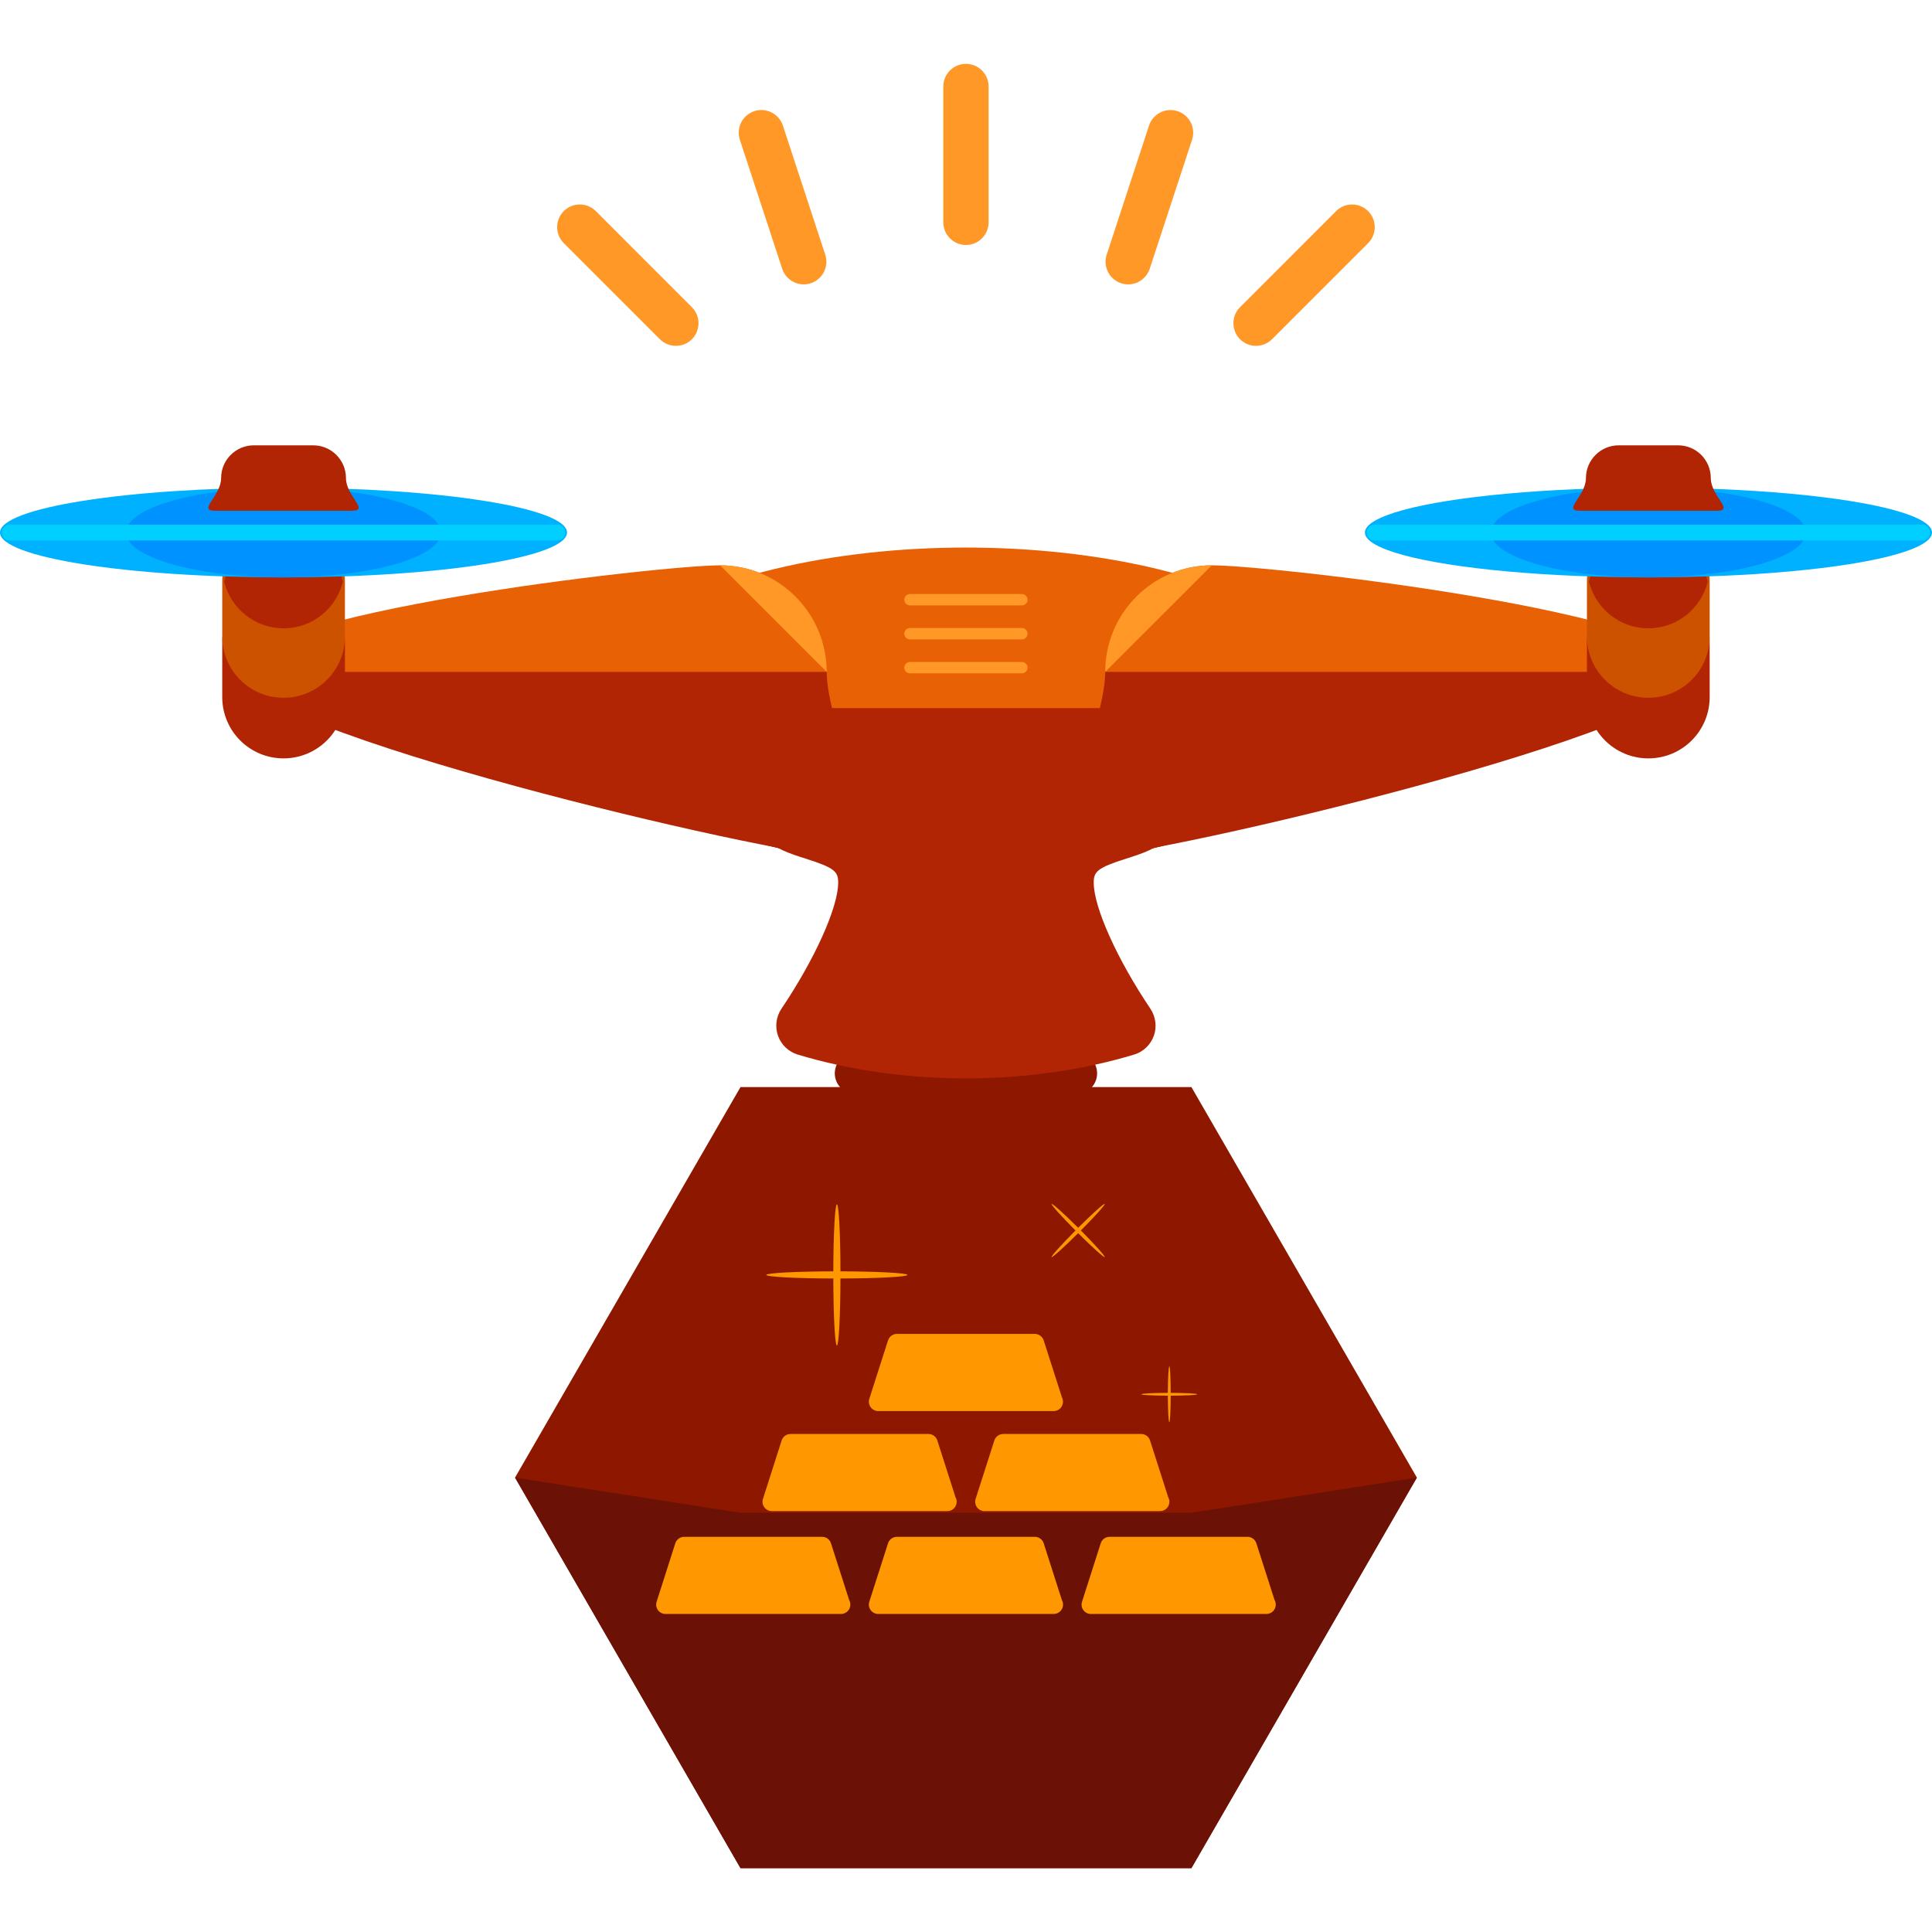 <?xml version="1.0" encoding="iso-8859-1"?>
<!-- Generator: Adobe Illustrator 19.0.0, SVG Export Plug-In . SVG Version: 6.00 Build 0)  -->
<svg version="1.1" id="Layer_1" xmlns="http://www.w3.org/2000/svg" xmlns:xlink="http://www.w3.org/1999/xlink" x="0px" y="0px"
	 viewBox="0 0 504.147 504.147" style="enable-background:new 0 0 504.147 504.147;" xml:space="preserve">
<polygon style="fill:#8E1700;" points="193.229,487.483 134.396,385.571 193.229,283.668 310.894,283.668 369.727,385.571 
	310.894,487.483 "/>
<polygon style="fill:#6B1105;" points="193.229,487.483 134.396,385.571 193.229,394.756 310.894,394.756 369.727,385.571 
	310.894,487.483 "/>
<path style="fill:#8E1700;" d="M277.984,263.991h-51.846c-1.804,4.017-4.356,8.586-7.373,13.044
	c-0.969,1.449-1.197,3.245-0.614,4.876s1.906,2.875,3.552,3.387c9.295,2.812,19.787,4.293,30.358,4.293
	c10.555,0,21.063-1.481,30.358-4.293c1.654-0.504,2.97-1.757,3.553-3.387c0.575-1.631,0.347-3.434-0.614-4.876
	C282.34,272.577,279.788,268,277.984,263.991z"/>
<ellipse style="fill:#E86105;" cx="252.062" cy="184.773" rx="100.061" ry="41.889"/>
<path style="fill:#B22504;" d="M352.122,184.773c0,23.142-44.804,41.889-100.061,41.889s-100.061-18.755-100.061-41.889"/>
<path style="fill:#E86105;" d="M215.725,175.328c0,15.368-12.446,27.829-27.813,27.829S62.275,190.696,62.275,175.328
	c0-15.352,110.261-27.813,125.629-27.813S215.725,159.976,215.725,175.328z"/>
<path style="fill:#FF9827;" d="M187.904,147.515c15.368,0,27.813,12.461,27.813,27.813"/>
<g>
	<path style="fill:#B22504;" d="M215.725,175.328c0,15.368,17.904,48.065,2.536,48.065S62.275,190.704,62.275,175.328"/>
	<path style="fill:#B22504;" d="M90.01,181.866c0,8.862-7.176,16.03-16.022,16.03l0,0c-8.862,0-15.998-7.168-15.998-16.03V167.53
		c0-8.846,7.136-16.014,15.998-16.014l0,0c8.846,0,16.022,7.168,16.022,16.014V181.866z"/>
</g>
<path style="fill:#CC5200;" d="M90.01,166.065c0,8.846-7.176,16.014-16.022,16.014l0,0c-8.862,0-15.998-7.168-15.998-16.014v-14.336
	c0-8.846,7.136-16.03,15.998-16.03l0,0c8.846,0,16.022,7.184,16.022,16.03V166.065z"/>
<path style="fill:#B22504;" d="M58.478,151.729c1.694,7.018,7.987,12.233,15.51,12.233c7.538,0,13.816-5.215,15.518-12.233
	c-1.701-7.003-7.979-12.233-15.518-12.233C66.465,139.496,60.172,144.727,58.478,151.729z"/>
<ellipse style="fill:#00B1FF;" cx="73.98" cy="138.961" rx="73.98" ry="11.705"/>
<ellipse style="fill:#0092FF;" cx="73.988" cy="138.961" rx="41.102" ry="11.705"/>
<path style="fill:#00CFFF;" d="M147.495,138.976c0,1.142-0.906,2.048-2.056,2.048H2.521c-1.126,0-2.032-0.906-2.032-2.048l0,0
	c0-1.142,0.906-2.064,2.032-2.064h142.919C146.582,136.913,147.495,137.834,147.495,138.976L147.495,138.976z"/>
<path style="fill:#B22504;" d="M90.277,124.759c0,4.695,6.294,8.523,1.56,8.523H56.123c-4.71,0,1.575-3.828,1.575-8.523l0,0
	c0-4.742,3.836-8.554,8.539-8.554h15.486C86.433,116.204,90.277,120.017,90.277,124.759L90.277,124.759z"/>
<path style="fill:#E86105;" d="M288.398,175.328c0,15.368,12.446,27.829,27.829,27.829c15.344,0,125.605-12.461,125.605-27.829
	c0-15.352-110.261-27.813-125.605-27.813C300.843,147.515,288.398,159.976,288.398,175.328z"/>
<path style="fill:#FF9827;" d="M316.227,147.515c-15.384,0-27.829,12.461-27.829,27.813"/>
<g>
	<path style="fill:#B22504;" d="M288.398,175.328c0,15.368-17.904,48.065-2.536,48.065s155.979-32.689,155.979-48.065"/>
	<path style="fill:#B22504;" d="M414.106,181.866c0,8.862,7.184,16.03,16.03,16.03l0,0c8.854,0,15.998-7.168,15.998-16.03V167.53
		c0-8.846-7.144-16.014-15.998-16.014l0,0c-8.846,0-16.03,7.168-16.03,16.014V181.866z"/>
</g>
<path style="fill:#CC5200;" d="M414.106,166.065c0,8.846,7.184,16.014,16.03,16.014l0,0c8.854,0,15.998-7.168,15.998-16.014v-14.336
	c0-8.846-7.144-16.03-15.998-16.03l0,0c-8.846,0-16.03,7.184-16.03,16.03V166.065z"/>
<path style="fill:#B22504;" d="M445.645,151.729c-1.694,7.018-7.979,12.233-15.51,12.233c-7.538,0-13.8-5.215-15.525-12.233
	c1.725-7.003,7.987-12.233,15.525-12.233C437.665,139.496,443.951,144.727,445.645,151.729z"/>
<ellipse style="fill:#00B1FF;" cx="430.159" cy="138.961" rx="73.988" ry="11.705"/>
<ellipse style="fill:#0092FF;" cx="430.159" cy="138.961" rx="41.102" ry="11.705"/>
<path style="fill:#00CFFF;" d="M356.628,138.976c0,1.142,0.906,2.048,2.048,2.048h142.927c1.126,0,2.048-0.906,2.048-2.048l0,0
	c0-1.142-0.922-2.064-2.048-2.064H358.676C357.541,136.913,356.628,137.834,356.628,138.976L356.628,138.976z"/>
<g>
	<path style="fill:#B22504;" d="M413.846,124.759c0,4.695-6.294,8.523-1.568,8.523H448c4.71,0-1.575-3.828-1.575-8.523l0,0
		c0-4.742-3.82-8.554-8.546-8.554H422.4C417.69,116.204,413.846,120.017,413.846,124.759L413.846,124.759z"/>
	<path style="fill:#B22504;" d="M299.402,188.837h-15.265c-2.316,0-4.521,1.032-6.018,2.796c-2.135,2.521-11.902,6.262-26.065,6.262
		c-14.171,0-23.914-3.742-26.049-6.262c-1.504-1.772-3.71-2.796-6.026-2.796h-15.258c-4.356,0-7.877,3.521-7.877,7.877v16.14
		c0,2.001,0.772,3.938,2.135,5.404c3.009,3.182,7.168,4.506,11.201,5.782c7.704,2.434,8.539,3.434,8.539,6.294
		c0,6.412-6.081,19.952-14.816,32.91c-1.386,2.08-1.725,4.695-0.874,7.05c0.835,2.355,2.741,4.167,5.136,4.892
		c13.438,4.064,28.617,6.215,43.89,6.215c15.273,0,30.46-2.15,43.89-6.215c2.402-0.725,4.293-2.536,5.144-4.892
		c0.835-2.355,0.496-4.97-0.882-7.05c-8.72-12.958-14.801-26.49-14.801-32.91c0-2.859,0.827-3.86,8.515-6.294
		c4.033-1.276,8.192-2.599,11.209-5.782c1.371-1.465,2.135-3.403,2.135-5.404v-16.14
		C307.279,192.358,303.75,188.837,299.402,188.837z"/>
</g>
<g>
	<path style="fill:#FF9827;" d="M268.138,156.495c0,0.819-0.662,1.481-1.481,1.481h-29.2c-0.819,0-1.481-0.662-1.481-1.481l0,0
		c0-0.819,0.662-1.481,1.481-1.481h29.2C267.477,155.022,268.138,155.683,268.138,156.495L268.138,156.495z"/>
	<path style="fill:#FF9827;" d="M268.138,165.356c0,0.819-0.662,1.481-1.481,1.481h-29.2c-0.819,0-1.481-0.662-1.481-1.481l0,0
		c0-0.819,0.662-1.481,1.481-1.481h29.2C267.477,163.883,268.138,164.545,268.138,165.356L268.138,165.356z"/>
	<path style="fill:#FF9827;" d="M268.138,174.218c0,0.819-0.662,1.481-1.481,1.481h-29.2c-0.819,0-1.481-0.662-1.481-1.481l0,0
		c0-0.819,0.662-1.481,1.481-1.481h29.2C267.477,172.745,268.138,173.407,268.138,174.218L268.138,174.218z"/>
	<path style="fill:#FF9827;" d="M257.969,58.017c0,3.261-2.647,5.908-5.908,5.908l0,0c-3.261,0-5.908-2.647-5.908-5.908V22.571
		c0-3.261,2.647-5.908,5.908-5.908l0,0c3.261,0,5.908,2.647,5.908,5.908V58.017z"/>
	<path style="fill:#FF9827;" d="M180.539,80.159c2.308,2.308,2.308,6.065,0,8.365l0,0c-2.308,2.308-6.049,2.292-8.357-0.016
		l-25.064-25.064c-2.308-2.308-2.308-6.049,0-8.357l0,0c2.308-2.308,6.049-2.308,8.357,0L180.539,80.159z"/>
	<path style="fill:#FF9827;" d="M215.339,66.454c1.016,3.096-0.662,6.443-3.773,7.459l0,0c-3.096,1.016-6.428-0.677-7.459-3.781
		l-11.043-33.666c-1.016-3.111,0.662-6.443,3.773-7.459l0,0c3.111-1.016,6.428,0.662,7.459,3.773L215.339,66.454z"/>
	<path style="fill:#FF9827;" d="M323.584,80.159c-2.308,2.308-2.308,6.065,0,8.365l0,0c2.308,2.308,6.049,2.292,8.357-0.016
		l25.064-25.064c2.308-2.308,2.308-6.049,0-8.357l0,0c-2.308-2.308-6.049-2.308-8.357,0L323.584,80.159z"/>
	<path style="fill:#FF9827;" d="M288.784,66.454c-1.016,3.096,0.662,6.443,3.773,7.459l0,0c3.096,1.016,6.428-0.677,7.459-3.781
		l11.043-33.658c1.016-3.111-0.662-6.443-3.773-7.459l0,0c-3.111-1.016-6.428,0.662-7.459,3.773L288.784,66.454z"/>
</g>
<g>
	<path style="fill:#FF9700;" d="M216.844,402.727c-0.315-1.016-1.26-1.701-2.308-1.701h-35.998c-1.056,0-2.001,0.685-2.324,1.701
		l-4.876,15.25c-0.228,0.748-0.11,1.552,0.354,2.182c0.465,0.63,1.189,1,1.969,1h45.741h0.063c1.339,0,2.434-1.095,2.434-2.442
		c0-0.433-0.11-0.835-0.307-1.182L216.844,402.727z"/>
	<path style="fill:#FF9700;" d="M272.353,402.727c-0.323-1.016-1.268-1.701-2.324-1.701h-35.982c-1.063,0-2.001,0.685-2.324,1.701
		l-4.884,15.25c-0.236,0.748-0.102,1.552,0.362,2.182c0.465,0.63,1.189,1,1.961,1h45.741h0.047c1.355,0,2.45-1.095,2.45-2.442
		c0-0.433-0.126-0.835-0.307-1.182L272.353,402.727z"/>
	<path style="fill:#FF9700;" d="M332.595,417.536l-4.75-14.809c-0.315-1.016-1.252-1.701-2.316-1.701h-35.99
		c-1.056,0-2.001,0.685-2.316,1.701l-4.876,15.25c-0.236,0.748-0.118,1.552,0.354,2.182c0.457,0.63,1.182,1,1.961,1h45.757h0.047
		c1.347,0,2.442-1.095,2.442-2.442C332.902,418.292,332.792,417.883,332.595,417.536z"/>
	<path style="fill:#FF9700;" d="M201.413,394.323h45.741c0.024,0,0.032,0,0.032,0c1.371,0,2.458-1.095,2.458-2.45
		c0-0.425-0.118-0.827-0.307-1.174l-4.742-14.809c-0.315-1.016-1.26-1.701-2.324-1.701h-35.982c-1.063,0-2.001,0.685-2.324,1.701
		l-4.876,15.25c-0.236,0.74-0.11,1.544,0.354,2.174C199.908,393.945,200.633,394.323,201.413,394.323z"/>
	<path style="fill:#FF9700;" d="M259.466,375.891l-4.884,15.25c-0.228,0.74-0.102,1.544,0.354,2.174
		c0.473,0.63,1.197,1.008,1.977,1.008h45.749c0,0,0.039,0,0.047,0c1.339,0,2.442-1.095,2.442-2.45c0-0.425-0.118-0.827-0.307-1.174
		l-4.742-14.809c-0.315-1.016-1.268-1.701-2.316-1.701h-35.982C260.742,374.189,259.789,374.875,259.466,375.891z"/>
	<path style="fill:#FF9700;" d="M231.723,349.779l-4.884,15.25c-0.236,0.748-0.102,1.552,0.362,2.182
		c0.465,0.622,1.189,1.008,1.961,1.008h45.741h0.047c1.355,0,2.434-1.103,2.434-2.45c0-0.433-0.11-0.827-0.291-1.182l-4.742-14.809
		c-0.323-1.008-1.268-1.701-2.324-1.701h-35.982C232.984,348.077,232.046,348.77,231.723,349.779z"/>
	<path style="fill:#FF9700;" d="M217.45,333.615c0.024,9.736,0.433,17.487,0.937,17.487s0.898-7.751,0.929-17.487
		c9.736-0.024,17.487-0.441,17.479-0.929c0.008-0.496-7.735-0.906-17.479-0.937c-0.016-9.736-0.425-17.487-0.929-17.487
		s-0.914,7.743-0.937,17.487c-9.744,0.031-17.487,0.433-17.487,0.937S207.707,333.592,217.45,333.615z"/>
	<path style="fill:#FF9700;" d="M281.34,321.792c3.679,3.663,6.751,6.428,6.94,6.246c0.181-0.189-2.568-3.269-6.231-6.955
		c3.663-3.671,6.412-6.735,6.231-6.932s-3.261,2.576-6.94,6.239c-3.679-3.655-6.735-6.428-6.94-6.239
		c-0.181,0.189,2.584,3.261,6.246,6.94c-3.663,3.679-6.428,6.751-6.246,6.947C274.597,328.22,277.662,325.447,281.34,321.792z"/>
	<path style="fill:#FF9700;" d="M304.742,364.201c0.016,3.844,0.173,6.924,0.386,6.924c0.197,0,0.354-3.08,0.362-6.924
		c3.852-0.016,6.924-0.165,6.916-0.37c0.008-0.197-3.064-0.354-6.916-0.37c-0.008-3.844-0.165-6.924-0.362-6.924
		c-0.205,0-0.37,3.08-0.386,6.924c-3.836,0.016-6.908,0.165-6.908,0.37S300.891,364.186,304.742,364.201z"/>
</g>
<g>
</g>
<g>
</g>
<g>
</g>
<g>
</g>
<g>
</g>
<g>
</g>
<g>
</g>
<g>
</g>
<g>
</g>
<g>
</g>
<g>
</g>
<g>
</g>
<g>
</g>
<g>
</g>
<g>
</g>
</svg>
